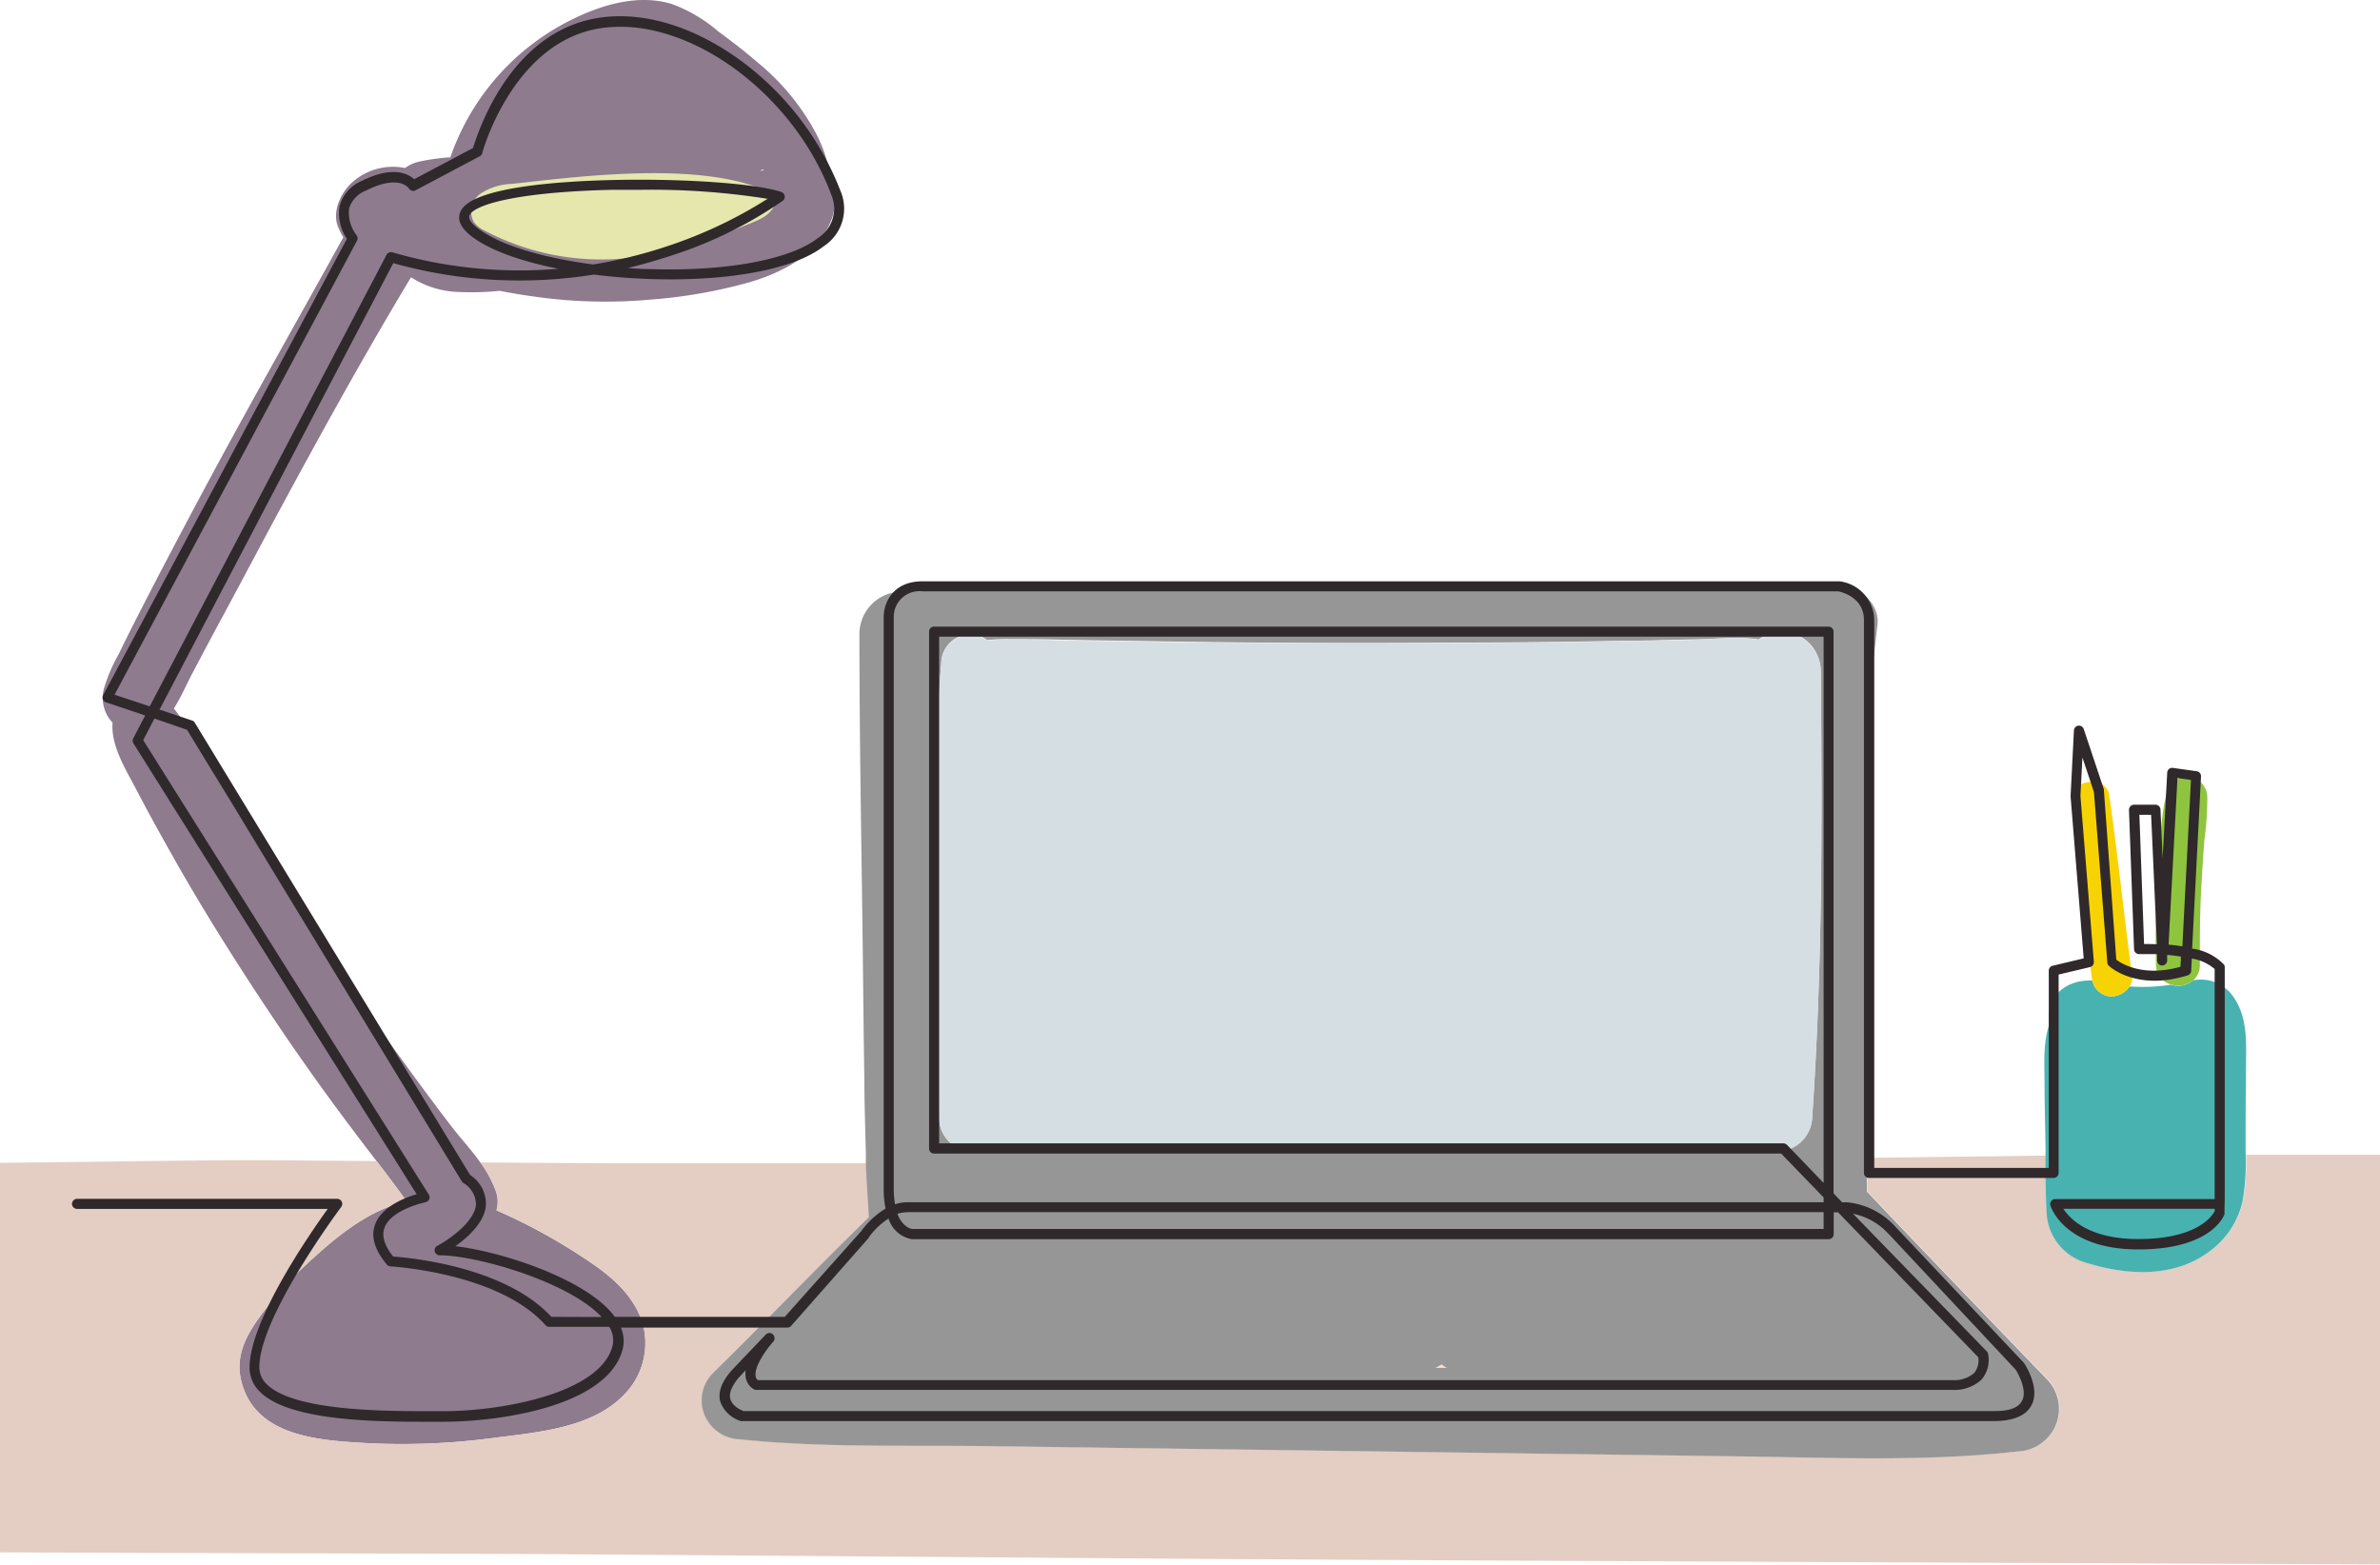 <svg xmlns="http://www.w3.org/2000/svg" viewBox="0 0 300 197.23"><g id="Layer_2" data-name="Layer 2"><g id="Spend"><path d="M51,151.09a6.5,6.5,0,0,0-.9.66c-4.51,1.35-8.5,4.84-11.87,8a44.4,44.4,0,0,0-4.93,5.5c-2,2.61-3.76,5.42-2.88,8.89,1.72,6.83,9.49,7.41,15.27,7.75A86.56,86.56,0,0,0,62,181.29c5.47-.71,12.47-1.19,16.56-5.37a9.25,9.25,0,0,0,2.34-9.45c-1.09-3-3.29-5.09-5.84-6.9a72.49,72.49,0,0,0-12.48-7,3.9,3.9,0,0,0-.1-2.47,14.2,14.2,0,0,0-1.93-3.56c-1.15-1.61-2.52-3.08-3.76-4.7q-2.87-3.75-5.63-7.57Q45.65,126.74,40.5,119c-3.44-5.16-6.74-10.4-10-15.67-1.71-2.76-3.36-5.55-5-8.35-.83-1.41-1.67-2.81-2.54-4.2a11.7,11.7,0,0,0-1.05-1.46c.93-1.46,1.64-3.14,2.3-4.37q2-3.81,4.05-7.6c2.82-5.24,5.59-10.51,8.44-15.74,4.88-9,9.84-17.91,15.11-26.66a11.67,11.67,0,0,0,5.87,1.85A35.33,35.33,0,0,0,63,36.66c2,.4,4,.7,6,.94a63.15,63.15,0,0,0,12.82.18,63.7,63.7,0,0,0,12.72-2.22c4.32-1.29,8.82-3.65,10.38-8.17a4.78,4.78,0,0,0,0-3.08A18.38,18.38,0,0,0,103,17.09a29.37,29.37,0,0,0-7.49-9.21c-1.59-1.38-3.27-2.67-5-3.94A19,19,0,0,0,84.67.5C80.06-.9,75,.86,70.94,3.06A30.44,30.44,0,0,0,56.77,19.83a26.35,26.35,0,0,0-4,.56,4.62,4.62,0,0,0-1.71.79A7.68,7.68,0,0,0,44,23.37c-1.19,1.3-2.11,3.45-1.39,5.22a9.61,9.61,0,0,0,.67,1.32c-5.15,9.32-10.4,18.57-15.48,27.93C24.87,63.25,22,68.67,19.15,74.16c-1.4,2.74-2.83,5.47-4.16,8.25a20.9,20.9,0,0,0-1.91,4.47,4.56,4.56,0,0,0,1.11,4.22c-.25,3,1.84,6.19,3.12,8.67,1.49,2.88,3.08,5.71,4.67,8.53,3.1,5.48,6.42,10.83,9.86,16.1s7,10.44,10.75,15.51c1.61,2.18,3.25,4.34,4.9,6.49L48.72,148C49.47,149,50.22,150,51,151.09ZM95.87,21.54c.26-.32.71-.14,0,0Z" fill="#8e7b8e"/><path d="M64.52,23.18a7.68,7.68,0,0,0-3.88,1.18A2.78,2.78,0,0,0,59.73,28a3.75,3.75,0,0,0,1.44,1.11,31.46,31.46,0,0,0,15.68,3.58c6.26-.22,12.3-2.31,18.1-4.68,1.69-.69,2.78-1.5,3-3.31C89.58,20.1,73.73,22.16,64.52,23.18Z" fill="#e5e7ad"/><path d="M18.81,146.36c15.22-.19,13.45-.09,28.68,0L48.72,148c.75,1,1.5,2,2.29,3.08a6.5,6.5,0,0,0-.9.66c-4.51,1.35-8.5,4.84-11.87,8a44.4,44.4,0,0,0-4.93,5.5c-2,2.61-3.76,5.42-2.88,8.89,1.72,6.83,9.49,7.41,15.27,7.75A86.56,86.56,0,0,0,62,181.29c5.47-.71,12.47-1.19,16.56-5.37a9.25,9.25,0,0,0,2.34-9.45c-1.09-3-3.29-5.09-5.84-6.9a72.49,72.49,0,0,0-12.48-7,3.9,3.9,0,0,0-.1-2.47,14.2,14.2,0,0,0-1.93-3.56q8.41.06,16.83.1,15.92,0,31.84,0c.09,2.26.26,4.51.38,6.76-6.67,6.46-13.08,13.18-19.71,19.68a4.87,4.87,0,0,0-1,5.33,5,5,0,0,0,4.45,3c10.48,1.09,21.19.71,31.71.86l31.71.43,62.79.86c11.57.16,23.23.69,34.76-.62a5.46,5.46,0,0,0,4.86-3.28,5.36,5.36,0,0,0-1.1-5.82c-7.57-7.87-15.17-15.73-22.69-23.66,0-1.41-.06-2.82-.08-4.23q11.3-.12,22.6-.28c0,2.28,0,4.57.13,6.84a6.92,6.92,0,0,0,5.26,6.73c5.1,1.55,11,1.8,15.39-1.6a10.63,10.63,0,0,0,4.06-6.26,28.92,28.92,0,0,0,.38-5.81H300v51.64c-44.56-.21-119-.46-163.53-.81q-33.42-.25-66.83-.49c-11.26-.08-58.39-.15-69.64-.23V146.59Z" fill="#e4cdc2"/><path d="M283,145.59h.07c0-.09,0-.17,0-.26Z" fill="#e4cdc2"/><path d="M95.87,21.54c.71-.14.26-.32,0,0Z" fill="none"/><path d="M181.88,172.14a1.77,1.77,0,0,1-.17-.12l-.74.41,1.4,0A5.6,5.6,0,0,1,181.88,172.14Z" fill="#fbdec0"/><path d="M89.84,173.11a4.87,4.87,0,0,0-1,5.33,5,5,0,0,0,4.45,3c10.48,1.09,21.19.71,31.71.86l31.71.43,62.79.86c11.57.16,23.23.69,34.76-.62a5.46,5.46,0,0,0,4.86-3.28,5.36,5.36,0,0,0-1.1-5.82c-7.57-7.87-15.17-15.73-22.69-23.66,0-1.41-.06-2.82-.08-4.23-.37-21-.29-42,.9-62.94.2-1.42.34-2.86.51-4.28.33-2.79-2.65-5.2-5.19-5.2-30.76.08-61.51-.07-92.26-.15-4.22,0-8.43,0-12.64,0-3.86,0-8.31-.5-11.91,1.18l-1.06,0a5.34,5.34,0,0,0-5.27,5.27c0,12.49.23,25,.39,37.48.08,6.19.13,12.38.23,18.58,0,3.14.12,6.29.19,9.44,0,.44,0,.88,0,1.32.09,2.26.26,4.51.38,6.76C102.88,159.89,96.47,166.61,89.84,173.11ZM183.61,81q9.94,0,19.88-.21c3.26,0,6.52-.12,9.78-.19,2.77,0,5.69-.42,8.42,0a5.59,5.59,0,0,1,2.91-1,5,5,0,0,1,4.9,4.89c.19,18.77.21,37.51-1.07,56.24a4.46,4.46,0,0,1-4.38,4.38c-7.5-.2-15-.4-22.51-.52-26.3-.42-52.66-.43-78.94.54a4.28,4.28,0,0,1-4.23-4.23c-.14-9.57-.18-19.13-.21-28.7q0-7.1,0-14.19a140.5,140.5,0,0,1,.49-14.51,3.64,3.64,0,0,1,5.79-2.82,25,25,0,0,1,3-.11c1.89,0,3.78,0,5.68.05q5.52.12,11,.19Q163.88,81.16,183.61,81Zm-1.9,91a1.77,1.77,0,0,0,.17.12,5.6,5.6,0,0,0,.49.31l-1.4,0Z" fill="#969697"/><path d="M127.45,80.63a25,25,0,0,0-3,.11,3.64,3.64,0,0,0-5.79,2.82,140.5,140.5,0,0,0-.49,14.51q0,7.09,0,14.19c0,9.57.07,19.13.21,28.7a4.28,4.28,0,0,0,4.23,4.23c26.28-1,52.64-1,78.94-.54,7.5.12,15,.32,22.51.52a4.46,4.46,0,0,0,4.38-4.38c1.28-18.73,1.26-37.47,1.07-56.24a5,5,0,0,0-4.9-4.89,5.59,5.59,0,0,0-2.91,1c-2.73-.46-5.65-.09-8.42,0-3.26.07-6.52.14-9.78.19q-9.94.17-19.88.21-19.73.12-39.44-.17-5.52-.08-11-.19C131.23,80.64,129.34,80.64,127.45,80.63Z" fill="#d5dee2"/><path d="M263.24,159.26c5.1,1.55,11,1.8,15.39-1.6a10.63,10.63,0,0,0,4.06-6.26,29.27,29.27,0,0,0,.37-6.07c0-.64,0-1.28,0-1.92q0-4.35.05-8.72c0-3,.28-6.25-1.49-8.88a4.94,4.94,0,0,0-5.16-2.23,3,3,0,0,1-2.81.55,23.52,23.52,0,0,1-5.22.22,2.84,2.84,0,0,1-2.24,1.26,2.53,2.53,0,0,1-2.45-2c-2.35-.13-4.8,1-5.37,3.56a5.61,5.61,0,0,0-.08,2c-.79,2.43-.57,5.09-.57,7.64s.08,5.27.12,7.9c0,.33,0,.66,0,1,0,2.28,0,4.57.13,6.84A6.92,6.92,0,0,0,263.24,159.26Z" fill="#48b2b1"/><path d="M266.19,125.61a2.84,2.84,0,0,0,2.24-1.26,1.91,1.91,0,0,0,.32-1.3c-1-7.59-1.8-15.21-2.87-22.79-.38-2.65-5-2.05-4.71.64.71,7.39,1.65,14.77,2.47,22.15a3.33,3.33,0,0,0,.1.55A2.53,2.53,0,0,0,266.19,125.61Z" fill="#f8d303"/><path d="M276.46,123.58a2.53,2.53,0,0,0,.83-2c0-3.53,0-7.06.24-10.59.1-1.66.19-3.32.32-5a38.66,38.66,0,0,0,.38-5.58,2.59,2.59,0,0,0-5.06-.68,25.12,25.12,0,0,0-.78,5.33c-.19,1.86-.35,3.73-.46,5.6-.2,3.63-.25,7.27-.17,10.9a2.59,2.59,0,0,0,1.89,2.54A3,3,0,0,0,276.46,123.58Z" fill="#8fc43f"/><path d="M280.43,151.13V121.94a.57.57,0,0,0-.11-.36,6.8,6.8,0,0,0-4-2l1.12-21.7a.63.63,0,0,0-.54-.66l-3-.42a.63.63,0,0,0-.49.13.64.64,0,0,0-.23.46l-.58,10.76-.27-6.1a.63.63,0,0,0-.63-.61H269a.63.63,0,0,0-.46.2.65.65,0,0,0-.18.46l.64,17.56a.63.63,0,0,0,.63.61h0c.56,0,1.36,0,2.27,0l0,.84a.63.63,0,0,0,.63.6h0a.64.64,0,0,0,.64-.6l0-.74c.57.05,1.16.12,1.74.22l-.06,1.28c-4.7,1.31-7.39-.37-8.09-.9L265.2,99.67l0-.15-2.53-7.58a.66.66,0,0,0-.58-.47.64.64,0,0,0-.67.6l-.42,8.25v.09l1.65,20.4-3.91.93a.63.63,0,0,0-.49.62v24.86h-22V78.14a5,5,0,0,0-4.35-4.86H116.26c-3.85,0-4.87,2.9-4.87,4.44v72.14a11.87,11.87,0,0,0,.24,2.49,10.51,10.51,0,0,0-3.06,2.83L98.92,166H77.49l-.09-.13c-3.46-4.58-14-8.07-20-8.78,1.57-1.11,3.68-3,3.85-5.16a4.35,4.35,0,0,0-2-3.82l-34.69-57a.6.6,0,0,0-.34-.28l-4.11-1.38L49.57,33.17a59,59,0,0,0,25.29,1.44c10.88,1.38,23.76.49,29-3.59a5.65,5.65,0,0,0,2.1-6.91A37,37,0,0,0,93.28,7.57c-6-4.34-12.36-6.22-18-5.29-11,1.83-15,14.31-15.66,16.38l-7.41,3.93c-.77-.7-2.72-1.73-6.62.22A4.82,4.82,0,0,0,42.8,26a5.68,5.68,0,0,0,.93,4.1L13,87.63a.63.63,0,0,0,.36.9l4.94,1.66-1.49,2.86a.64.64,0,0,0,0,.64l35.71,56.85c-1.5.44-4.46,1.58-5.26,3.87-.53,1.52,0,3.21,1.51,5a.64.64,0,0,0,.46.23c.13,0,13.67.8,19.52,7.4a.64.64,0,0,0,.48.22H76.8a3.19,3.19,0,0,1,.38,2.52c-1.69,5.91-14,8.11-21.29,8.11H54.63c-5.68,0-17.48.07-21-3.39a3,3,0,0,1-.94-2.17c0-6.37,10.24-20.08,10.34-20.21a.64.64,0,0,0-.5-1H9.74a.66.66,0,0,0-.66.53.64.64,0,0,0,.63.74h31.6c-2.43,3.37-9.85,14.15-9.85,20a4.22,4.22,0,0,0,1.32,3.07c3.52,3.51,13.65,3.76,20.16,3.76h3c6.9,0,20.47-1.89,22.51-9a4.25,4.25,0,0,0-.19-2.87h21a.62.62,0,0,0,.47-.22L109.54,156l0-.07A9.56,9.56,0,0,1,112,153.6a3.75,3.75,0,0,0,2.94,2.61H230.5a.64.64,0,0,0,.64-.64v-2.75h.55l17.67,18.27a2.5,2.5,0,0,1-.53,2,3.79,3.79,0,0,1-2.63.89H95.52a.84.84,0,0,1-.28-.54c-.16-1.16,1.27-3.24,2.22-4.3a.65.65,0,0,0,.05-.83.63.63,0,0,0-1-.06l-4.25,4.46c-1.3,1.46-1.8,2.81-1.46,4a4,4,0,0,0,2.59,2.43.63.63,0,0,0,.19,0H251.24c2.5,0,4.13-.66,4.83-2,1.15-2.17-.84-5.16-.92-5.29l-.06-.08L239,154.73a9.45,9.45,0,0,0-6.15-3.17h-.65l-1.08-1.12V79.62a.64.64,0,0,0-.64-.63H117.74a.63.63,0,0,0-.63.63v65.16a.64.64,0,0,0,.63.64H224.52l5.35,5.53v.6H114.36a4.88,4.88,0,0,0-1.54.26,10.88,10.88,0,0,1-.16-1.95V77.72a3.23,3.23,0,0,1,3.6-3.18H231.71c.42.09,3.24.76,3.24,3.6v69.71a.64.64,0,0,0,.63.64h23.27a.64.64,0,0,0,.64-.64v-25l3.95-.94a.64.64,0,0,0,.49-.67l-1.69-20.9.25-4.85,1.45,4.35,1.69,21.5a.58.58,0,0,0,.2.41c.14.14,3.51,3.2,9.93,1.2a.63.63,0,0,0,.44-.57l.08-1.55a5.9,5.9,0,0,1,2.88,1.32v29h-20.1a.64.64,0,0,0-.51.26.64.64,0,0,0-.09.57c.07.22,1.83,5.52,11.08,5.52s10.8-4.27,10.86-4.45a.76.76,0,0,0,0-.21v-.42M270.26,119h0l-.59-16.29h1.48l.73,16.32C271.23,119,270.67,119,270.26,119ZM74.77,33.34C68.57,32.52,63.33,31,60.54,29c-.64-.44-1.66-1.27-1.35-1.89.65-1.27,5.68-2.87,17.73-3.18,1.2,0,2.4,0,3.6,0a94,94,0,0,1,16.23,1.13,56.65,56.65,0,0,1-12.71,6A59.57,59.57,0,0,1,74.77,33.34ZM14.44,87.57,45,30.34a.64.64,0,0,0-.06-.69A4.69,4.69,0,0,1,44,26.27,3.59,3.59,0,0,1,46.18,24c4.11-2.06,5.32-.31,5.36-.25a.63.63,0,0,0,.84.24l8.09-4.29a.62.62,0,0,0,.32-.39c0-.14,3.83-13.91,14.72-15.72s24.48,8,29.29,21A4.4,4.4,0,0,1,103.11,30C99.6,32.74,91.49,34.24,82,33.92q-1.44,0-2.85-.15c2-.46,3.76-1,5.37-1.52a53.06,53.06,0,0,0,14.15-6.94.61.61,0,0,0,.24-.6.63.63,0,0,0-.42-.51c-3.2-1.08-12.47-1.73-21.57-1.5-6.38.16-17.32.88-18.83,3.88-.57,1.12,0,2.3,1.76,3.51,2.33,1.62,6.11,2.91,10.54,3.79a57.63,57.63,0,0,1-20.93-2.07.64.64,0,0,0-.74.32L18.87,89.05ZM69.5,166c-5.85-6.35-17.88-7.46-19.94-7.6-1.09-1.37-1.47-2.58-1.11-3.59.68-2,4-3,5.19-3.26a.67.67,0,0,0,.46-.38.63.63,0,0,0-.05-.58l-36-57.29,1.42-2.72L23.58,92l34.63,56.92a.55.55,0,0,0,.16.18A3.22,3.22,0,0,1,60,151.84c-.18,2.25-3.58,4.52-4.88,5.21a.63.63,0,0,0-.32.71.64.64,0,0,0,.62.48c4.65,0,16.25,3.32,20.42,7.78Zm168.56-10.46,0,0,16,17.1c.48.73,1.47,2.73.82,3.94s-2.33,1.3-3.7,1.3H93.73c-.31-.12-1.42-.6-1.67-1.53s.5-2.07,1.18-2.82l.75-.8a3,3,0,0,0,0,.84,2.13,2.13,0,0,0,1,1.54.71.71,0,0,0,.35.1H246.15a5,5,0,0,0,3.61-1.29,3.81,3.81,0,0,0,.84-3.24.59.59,0,0,0-.18-.35L233.57,153A8.21,8.21,0,0,1,238.06,155.56Zm-12.81-11.22a.66.66,0,0,0-.46-.19H118.38V80.26H229.87v68.86Zm-110.89,8.48H229.87v2.12H115c-.17,0-1.24-.25-1.88-1.9A3.55,3.55,0,0,1,114.36,152.82Zm160.73-33.5c-.59-.1-1.18-.17-1.74-.22l1.12-21,1.7.24Zm4.07,33.37c-.26.53-2.09,3.52-9.62,3.52-6.16,0-8.59-2.48-9.45-3.81h19.07Z" fill="#2f292b"/></g></g></svg>